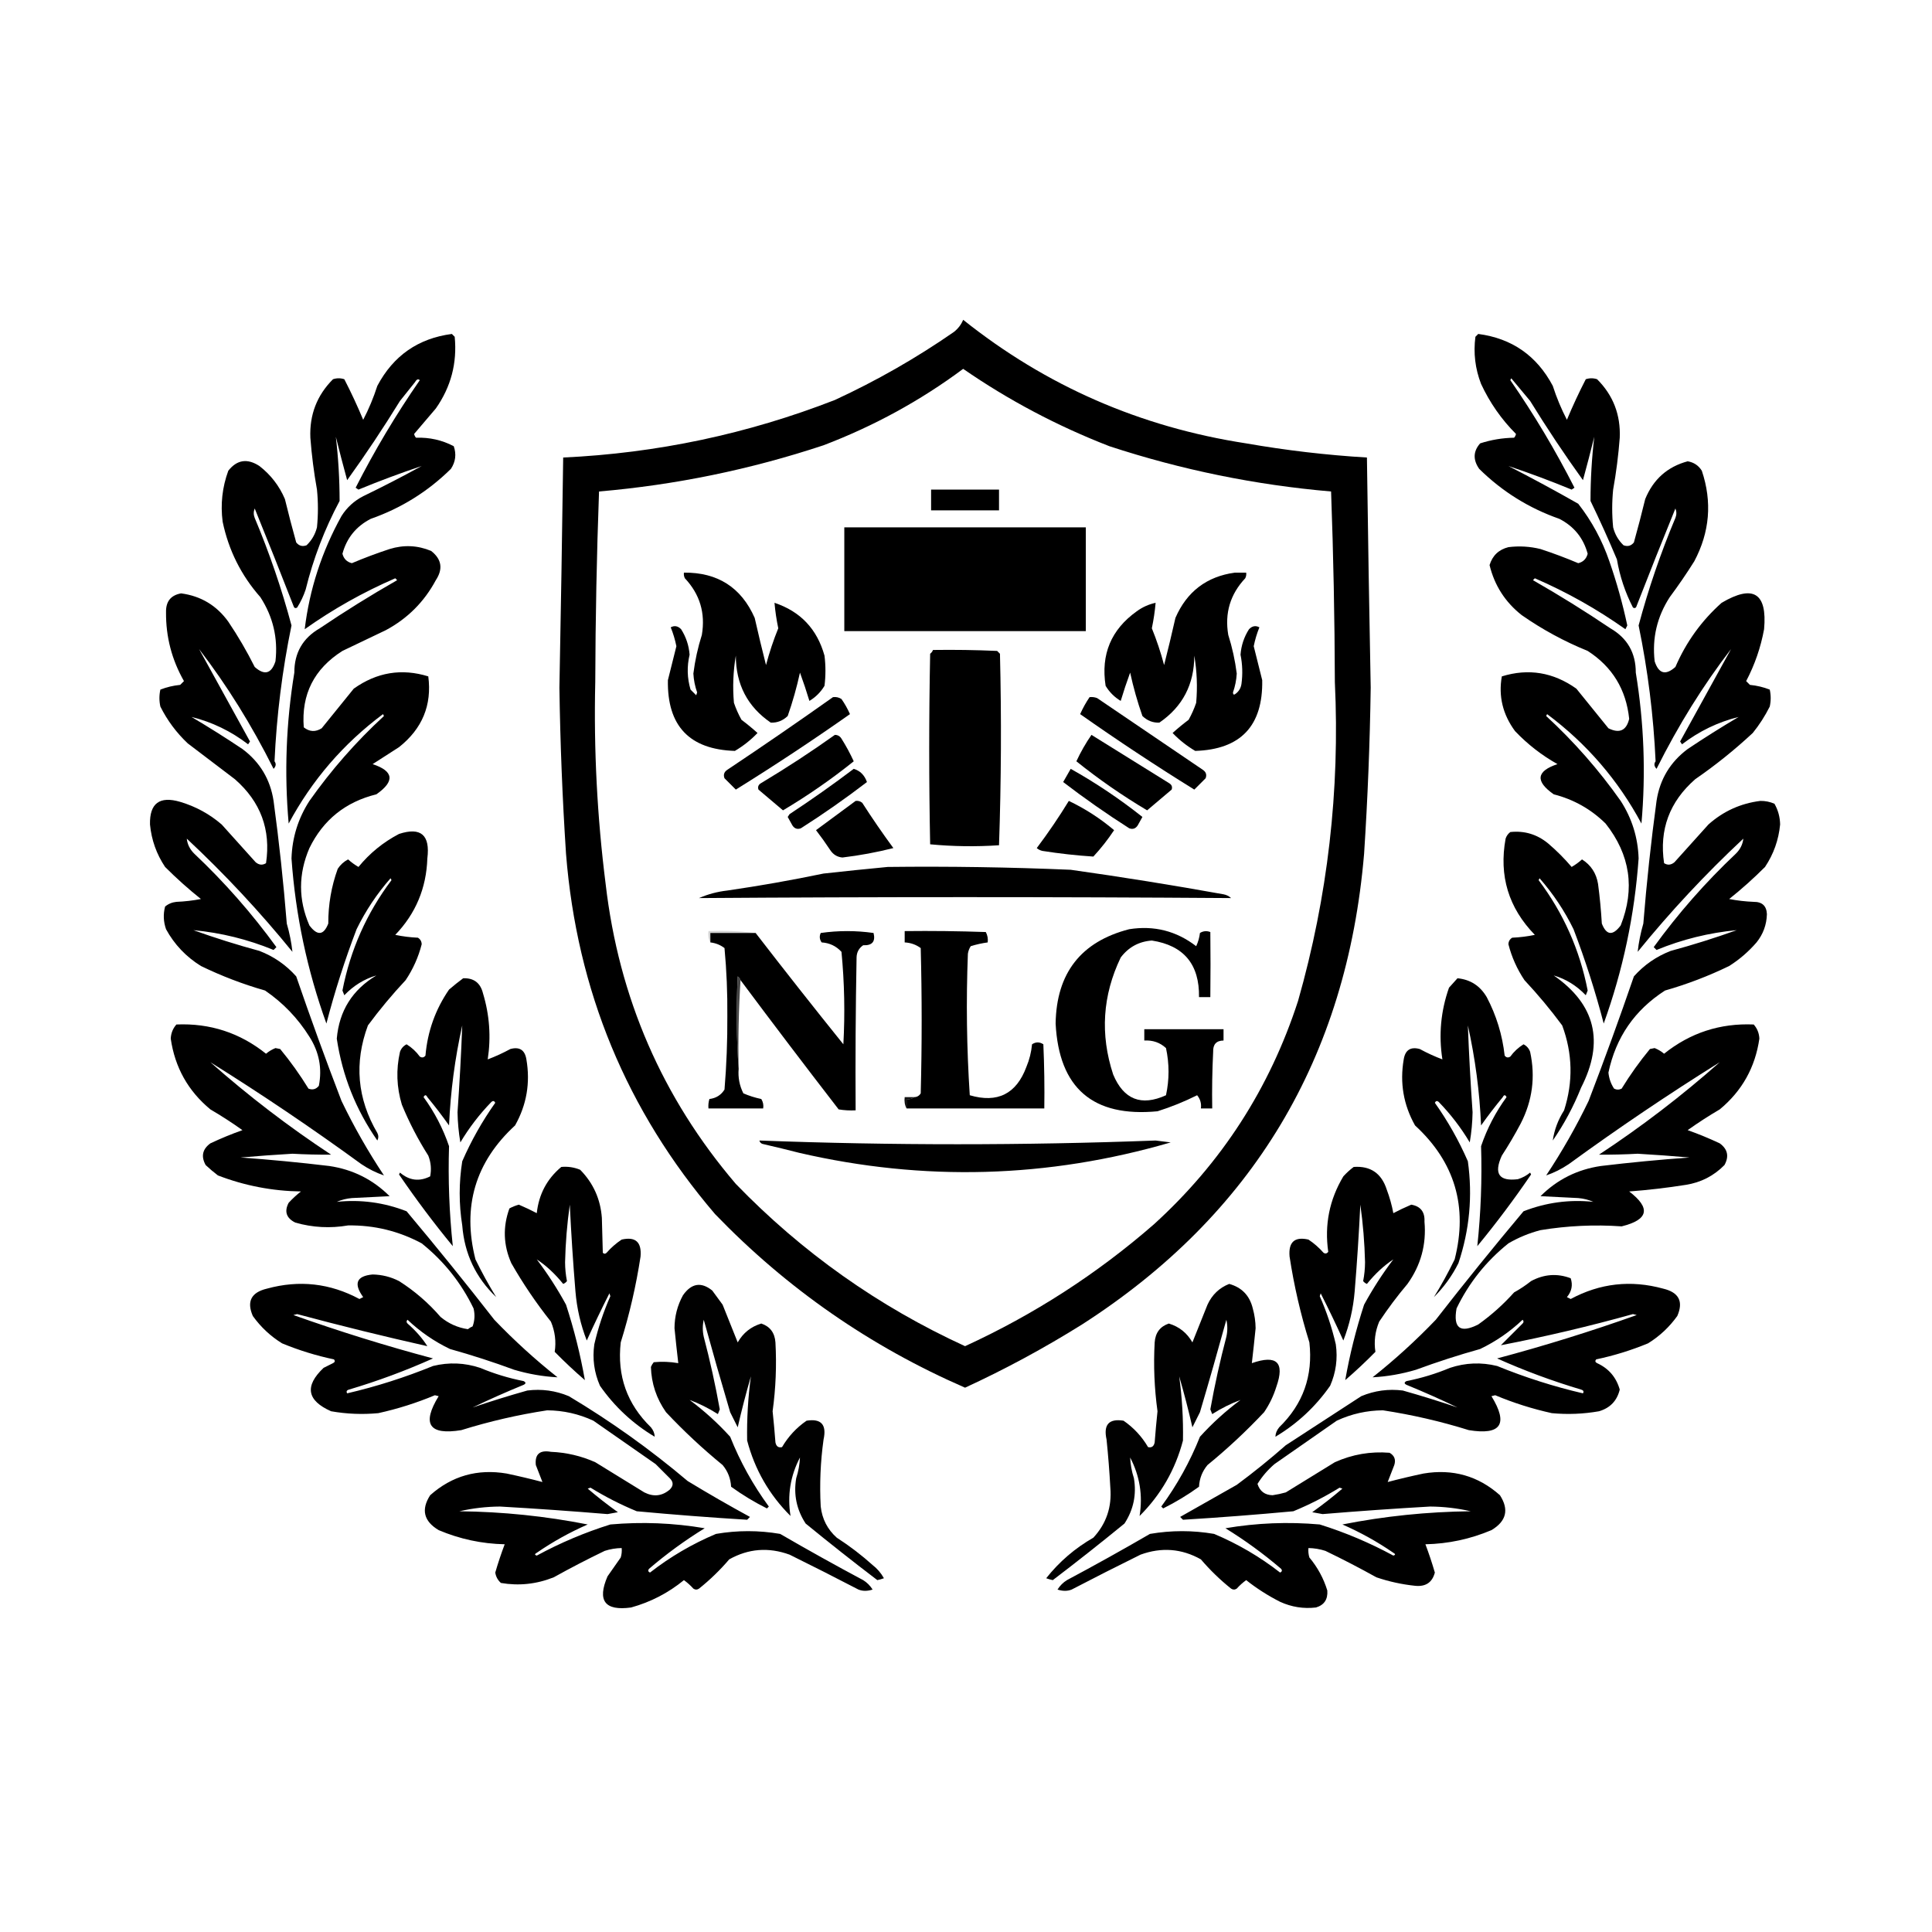<?xml version="1.0" encoding="UTF-8"?>
<!DOCTYPE svg PUBLIC "-//W3C//DTD SVG 1.1//EN" "http://www.w3.org/Graphics/SVG/1.1/DTD/svg11.dtd">
<svg xmlns="http://www.w3.org/2000/svg" version="1.1" width="1024px" height="1024px" style="shape-rendering:geometricPrecision; text-rendering:geometricPrecision; image-rendering:optimizeQuality; fill-rule:evenodd; clip-rule:evenodd" xmlns:xlink="http://www.w3.org/1999/xlink">
<g><path style="opacity:1" fill="currentColor" d="M 510.5,169.5 C 554.398,204.549 604.398,226.383 660.5,235C 681.698,238.707 703.031,241.207 724.5,242.5C 725.051,283.168 725.718,323.834 726.5,364.5C 726.076,393.865 724.909,423.198 723,452.5C 713.871,560.671 664.038,643.838 573.5,702C 553.562,714.47 532.896,725.636 511.5,735.5C 461.215,713.61 417.048,682.944 379,643.5C 332.103,588.662 305.77,524.995 300,452.5C 298.091,423.198 296.924,393.865 296.5,364.5C 297.282,323.834 297.949,283.168 298.5,242.5C 348.202,240.193 396.202,230.027 442.5,212C 464.64,201.77 485.64,189.77 505.5,176C 507.79,174.223 509.457,172.056 510.5,169.5 Z M 510.5,195.5 C 534.569,212.123 560.403,225.789 588,236.5C 626.235,249.047 665.402,257.047 705.5,260.5C 706.732,294.153 707.399,327.82 707.5,361.5C 710.224,418.935 703.724,475.269 688,530.5C 672.96,576.85 647.46,616.35 611.5,649C 581.332,675.26 547.998,696.76 511.5,713.5C 465.63,692.47 425.13,663.803 390,627.5C 350.977,581.756 327.977,528.756 321,468.5C 316.507,432.979 314.673,397.313 315.5,361.5C 315.601,327.82 316.268,294.153 317.5,260.5C 358.132,257.007 397.799,248.84 436.5,236C 463.218,225.816 487.884,212.316 510.5,195.5 Z"/></g>
<g><path style="opacity:0.998" fill="currentColor" d="M 457.5,837.5 C 459.509,838.741 461.175,840.408 462.5,842.5C 459.716,843.392 457.216,843.392 455,842.5C 442.849,836.175 430.682,830.008 418.5,824C 407.345,819.946 396.678,820.779 386.5,826.5C 381.676,832.157 376.343,837.323 370.5,842C 369.5,842.667 368.5,842.667 367.5,842C 365.983,840.315 364.316,838.815 362.5,837.5C 354.198,844.296 344.865,849.129 334.5,852C 320.582,853.925 316.416,848.425 322,835.5C 324.333,832.167 326.667,828.833 329,825.5C 329.494,823.866 329.66,822.199 329.5,820.5C 326.432,820.547 323.432,821.047 320.5,822C 311.343,826.412 302.343,831.078 293.5,836C 284.382,839.635 275.048,840.635 265.5,839C 263.848,837.53 262.848,835.697 262.5,833.5C 263.979,828.397 265.646,823.397 267.5,818.5C 255.341,818.235 243.674,815.735 232.5,811C 224.588,806.284 223.088,800.117 228,792.5C 239.526,782.251 253.026,778.417 268.5,781C 274.881,782.345 281.215,783.845 287.5,785.5C 286.372,782.562 285.205,779.562 284,776.5C 283.41,770.765 286.077,768.432 292,769.5C 300.19,769.839 308.024,771.673 315.5,775C 324.167,780.333 332.833,785.667 341.5,791C 346.418,793.482 350.918,792.982 355,789.5C 357,787.5 357,785.5 355,783.5C 352.5,781 350,778.5 347.5,776C 336.5,768.333 325.5,760.667 314.5,753C 306.747,749.394 298.58,747.56 290,747.5C 274.572,749.852 259.405,753.352 244.5,758C 227.426,760.794 223.426,754.794 232.5,740C 231.833,739.833 231.167,739.667 230.5,739.5C 220.786,743.571 210.786,746.738 200.5,749C 192.119,749.787 183.786,749.454 175.5,748C 162.662,742.318 161.329,734.652 171.5,725C 173.167,724.167 174.833,723.333 176.5,722.5C 177.521,721.998 177.688,721.332 177,720.5C 167.616,718.526 158.45,715.693 149.5,712C 143.377,708.211 138.21,703.378 134,697.5C 130.649,689.812 133.149,684.979 141.5,683C 158.62,678.303 174.954,680.136 190.5,688.5C 191.167,688.167 191.833,687.833 192.5,687.5C 187.282,680.287 188.949,676.287 197.5,675.5C 202.455,675.59 207.121,676.757 211.5,679C 219.718,684.212 227.052,690.545 233.5,698C 237.724,701.519 242.557,703.686 248,704.5C 248.75,703.874 249.584,703.374 250.5,703C 251.617,699.927 251.784,696.76 251,693.5C 244.462,679.956 235.295,668.456 223.5,659C 211.336,652.475 198.336,649.308 184.5,649.5C 175.057,651.128 165.723,650.628 156.5,648C 151.74,645.609 150.574,642.109 153,637.5C 155.043,635.288 157.209,633.288 159.5,631.5C 144.274,631.267 129.607,628.434 115.5,623C 113.241,621.285 111.074,619.452 109,617.5C 106.46,612.903 107.293,609.07 111.5,606C 117.093,603.367 122.759,601.033 128.5,599C 123.004,595.084 117.337,591.418 111.5,588C 99.699,578.235 92.699,565.735 90.5,550.5C 90.627,547.613 91.627,545.113 93.5,543C 111.315,542.242 127.148,547.409 141,558.5C 142.479,557.244 144.145,556.244 146,555.5C 146.833,555.667 147.667,555.833 148.5,556C 153.991,562.648 158.991,569.648 163.5,577C 165.701,577.825 167.534,577.325 169,575.5C 170.819,566.258 169.152,557.591 164,549.5C 157.878,539.711 150.045,531.544 140.5,525C 128.798,521.655 117.465,517.321 106.5,512C 98.589,507.091 92.423,500.591 88,492.5C 86.605,488.5 86.438,484.5 87.5,480.5C 89.22,479.066 91.22,478.233 93.5,478C 97.871,477.828 102.204,477.328 106.5,476.5C 99.894,471.233 93.561,465.566 87.5,459.5C 82.951,452.689 80.285,445.189 79.5,437C 79.234,425.784 84.568,421.784 95.5,425C 103.731,427.447 111.064,431.447 117.5,437C 123.5,443.667 129.5,450.333 135.5,457C 137.298,458.505 139.132,458.672 141,457.5C 143.64,439.762 138.14,424.929 124.5,413C 116.167,406.667 107.833,400.333 99.5,394C 93.511,388.346 88.677,381.846 85,374.5C 84.333,371.5 84.333,368.5 85,365.5C 88.354,364.189 91.854,363.356 95.5,363C 96.167,362.333 96.833,361.667 97.5,361C 91.05,349.658 87.884,337.491 88,324.5C 87.873,318.798 90.539,315.465 96,314.5C 106.483,315.909 114.817,320.909 121,329.5C 126.171,337.172 130.838,345.172 135,353.5C 140.186,358.12 143.853,357.12 146,350.5C 147.398,338.226 144.731,326.893 138,316.5C 127.834,304.977 121.167,291.644 118,276.5C 116.807,267.232 117.807,258.232 121,249.5C 125.592,243.653 131.092,242.82 137.5,247C 143.531,251.692 148.031,257.525 151,264.5C 152.875,272.214 154.875,279.881 157,287.5C 158.466,289.325 160.299,289.825 162.5,289C 165.231,286.374 167.064,283.207 168,279.5C 168.667,272.833 168.667,266.167 168,259.5C 166.365,250.39 165.199,241.223 164.5,232C 163.997,219.831 167.997,209.498 176.5,201C 178.5,200.333 180.5,200.333 182.5,201C 186.12,208.022 189.453,215.189 192.5,222.5C 195.458,216.82 197.958,210.82 200,204.5C 208.489,188.514 221.655,179.347 239.5,177C 240,177.5 240.5,178 241,178.5C 242.359,192.397 239.026,205.063 231,216.5C 227.153,221.011 223.32,225.511 219.5,230C 219.645,230.772 219.978,231.439 220.5,232C 227.626,231.746 234.292,233.246 240.5,236.5C 241.97,240.738 241.47,244.738 239,248.5C 226.835,260.501 212.669,269.335 196.5,275C 188.767,278.974 183.767,285.14 181.5,293.5C 182.198,296.198 183.864,297.864 186.5,298.5C 193.062,295.719 199.729,293.219 206.5,291C 213.994,288.681 221.328,289.015 228.5,292C 234.091,296.364 234.924,301.531 231,307.5C 224.833,319 216,327.833 204.5,334C 196.833,337.667 189.167,341.333 181.5,345C 166.499,354.502 159.666,368.002 161,385.5C 164.043,387.908 167.209,388.074 170.5,386C 176.167,379 181.833,372 187.5,365C 199.732,356.303 212.899,354.136 227,358.5C 228.988,373.722 223.821,386.222 211.5,396C 206.833,399 202.167,402 197.5,405C 208.722,408.724 209.389,414.058 199.5,421C 183.152,425.028 171.318,434.528 164,449.5C 158.08,463.239 158.08,476.906 164,490.5C 168.214,496.11 171.547,495.777 174,489.5C 173.957,479.499 175.623,469.833 179,460.5C 180.405,458.349 182.239,456.682 184.5,455.5C 186.204,457.041 188.037,458.375 190,459.5C 195.962,452.207 203.128,446.373 211.5,442C 223.076,438.226 228.076,442.559 226.5,455C 225.981,470.738 220.315,484.238 209.5,495.5C 213.459,496.327 217.459,496.827 221.5,497C 222.804,497.804 223.471,498.971 223.5,500.5C 221.756,507.321 218.923,513.655 215,519.5C 207.857,527.131 201.19,535.131 195,543.5C 187.656,563.304 189.323,582.304 200,600.5C 200.667,601.833 200.667,603.167 200,604.5C 188.62,588.196 181.453,570.196 178.5,550.5C 179.787,535.761 186.787,524.594 199.5,517C 193.045,518.901 187.378,522.401 182.5,527.5C 182.167,526.667 181.833,525.833 181.5,525C 185.697,503.445 194.364,483.945 207.5,466.5C 207.333,466.167 207.167,465.833 207,465.5C 199.793,473.705 193.793,482.705 189,492.5C 182.731,508.922 177.398,525.589 173,542.5C 162.8,514.199 156.634,485.033 154.5,455C 154.859,443.926 158.025,433.759 164,424.5C 175.578,408.09 188.745,393.09 203.5,379.5C 203.333,379.167 203.167,378.833 203,378.5C 181.995,394.166 165.328,413.5 153,436.5C 150.633,409.741 151.633,383.074 156,356.5C 155.981,346.034 160.481,338.2 169.5,333C 182.831,323.999 196.498,315.499 210.5,307.5C 210.167,307.167 209.833,306.833 209.5,306.5C 192.496,313.865 176.496,322.865 161.5,333.5C 164.035,312.39 170.535,292.39 181,273.5C 183.883,268.95 187.716,265.45 192.5,263C 202.959,257.937 213.292,252.604 223.5,247C 212.302,250.737 201.135,254.904 190,259.5C 189.5,259.167 189,258.833 188.5,258.5C 198.561,238.706 209.895,219.706 222.5,201.5C 221.645,200.707 220.811,201.04 220,202.5C 217.333,205.833 214.667,209.167 212,212.5C 203.163,226.844 193.83,240.844 184,254.5C 181.888,246.788 179.888,239.122 178,231.5C 179.324,242.773 179.991,254.107 180,265.5C 172.032,280.432 166.032,296.099 162,312.5C 160.882,315.855 159.382,319.022 157.5,322C 156.517,322.591 155.85,322.257 155.5,321C 148.799,303.767 141.966,286.6 135,269.5C 134.333,271.167 134.333,272.833 135,274.5C 142.804,293.08 149.304,312.08 154.5,331.5C 149.598,355.287 146.598,379.287 145.5,403.5C 146.46,404.812 146.294,406.146 145,407.5C 133.428,384.346 120.261,363.179 105.5,344C 114.5,360.333 123.5,376.667 132.5,393C 132.167,393.5 131.833,394 131.5,394.5C 122.411,387.527 112.411,382.694 101.5,380C 110.669,385.417 119.669,391.083 128.5,397C 137.76,403.923 143.26,413.09 145,424.5C 147.927,446.102 150.26,467.769 152,489.5C 153.447,494.481 154.447,499.481 155,504.5C 137.745,483.243 119.078,463.243 99,444.5C 99.327,447.542 100.66,450.209 103,452.5C 119.018,467.61 133.518,484.11 146.5,502C 146,502.5 145.5,503 145,503.5C 131.346,497.878 117.179,494.378 102.5,493C 114.003,497.127 125.67,500.794 137.5,504C 145.102,506.94 151.602,511.44 157,517.5C 164.589,539.598 172.589,561.598 181,583.5C 187.601,597.204 195.101,610.371 203.5,623C 199.367,621.6 195.367,619.6 191.5,617C 165.333,597.942 138.667,579.942 111.5,563C 131.694,580.866 153.028,597.2 175.5,612C 168.507,612.041 161.673,611.874 155,611.5C 145.826,612.037 136.659,612.703 127.5,613.5C 143.204,614.627 158.87,616.127 174.5,618C 186.977,619.834 197.644,625.167 206.5,634C 199.833,634.333 193.167,634.667 186.5,635C 183.711,635.241 181.044,635.908 178.5,637C 191.219,635.674 203.552,637.341 215.5,642C 231.36,660.892 246.86,680.059 262,699.5C 272.545,710.493 283.712,720.66 295.5,730C 287.729,729.58 280.062,728.247 272.5,726C 261.357,721.884 250.023,718.217 238.5,715C 230.175,711.004 222.675,705.838 216,699.5C 215.333,700.167 215.333,700.833 216,701.5C 220.39,705.344 223.89,709.344 226.5,713.5C 203.397,708.308 180.397,702.641 157.5,696.5C 156.833,696.667 156.167,696.833 155.5,697C 179.824,705.663 204.491,713.33 229.5,720C 215.034,726.482 200.201,731.982 185,736.5C 183.743,736.85 183.409,737.517 184,738.5C 199.503,734.889 214.669,730.055 229.5,724C 237.918,721.926 246.251,722.26 254.5,725C 261.918,728.105 269.585,730.439 277.5,732C 278.833,732.667 278.833,733.333 277.5,734C 268.352,737.742 259.352,741.742 250.5,746C 259.977,742.783 269.643,739.783 279.5,737C 287.09,736.051 294.423,737.051 301.5,740C 323.733,753.282 344.733,768.282 364.5,785C 375.369,791.6 386.369,797.933 397.5,804C 397,804.5 396.5,805 396,805.5C 376.727,804.327 357.227,802.827 337.5,801C 328.99,797.495 320.823,793.328 313,788.5C 312.5,788.667 312,788.833 311.5,789C 316.652,793.408 321.985,797.575 327.5,801.5C 325.667,801.833 323.833,802.167 322,802.5C 303.019,800.922 284.019,799.589 265,798.5C 257.737,798.554 250.571,799.387 243.5,801C 266.477,801.252 289.144,803.586 311.5,808C 302.03,812.132 293.03,817.132 284.5,823C 283.304,823.654 283.304,824.154 284.5,824.5C 296.981,817.73 309.981,812.23 323.5,808C 340.222,806.516 356.888,807.183 373.5,810C 363.106,816.393 353.273,823.56 344,831.5C 343.312,832.332 343.479,832.998 344.5,833.5C 355.245,825.126 366.912,818.293 379.5,813C 390.819,811.054 402.153,811.054 413.5,813C 427.992,821.414 442.658,829.581 457.5,837.5 Z"/></g>
<g><path style="opacity:0.998" fill="currentColor" d="M 565.5,837.5 C 580.342,829.581 595.008,821.414 609.5,813C 620.847,811.054 632.181,811.054 643.5,813C 656.088,818.293 667.755,825.126 678.5,833.5C 679.521,832.998 679.688,832.332 679,831.5C 669.727,823.56 659.894,816.393 649.5,810C 666.112,807.183 682.778,806.516 699.5,808C 713.019,812.23 726.019,817.73 738.5,824.5C 739.696,824.154 739.696,823.654 738.5,823C 729.97,817.132 720.97,812.132 711.5,808C 733.856,803.586 756.523,801.252 779.5,801C 772.429,799.387 765.263,798.554 758,798.5C 738.981,799.589 719.981,800.922 701,802.5C 699.167,802.167 697.333,801.833 695.5,801.5C 701.015,797.575 706.348,793.408 711.5,789C 711,788.833 710.5,788.667 710,788.5C 702.177,793.328 694.01,797.495 685.5,801C 665.773,802.827 646.273,804.327 627,805.5C 626.5,805 626,804.5 625.5,804C 635.468,798.347 645.468,792.681 655.5,787C 664.456,780.379 673.123,773.379 681.5,766C 694.833,757.333 708.167,748.667 721.5,740C 728.577,737.051 735.91,736.051 743.5,737C 753.357,739.783 763.023,742.783 772.5,746C 763.648,741.742 754.648,737.742 745.5,734C 744.167,733.333 744.167,732.667 745.5,732C 753.415,730.439 761.082,728.105 768.5,725C 776.749,722.26 785.082,721.926 793.5,724C 808.331,730.055 823.497,734.889 839,738.5C 839.591,737.517 839.257,736.85 838,736.5C 822.799,731.982 807.966,726.482 793.5,720C 818.509,713.33 843.176,705.663 867.5,697C 866.833,696.833 866.167,696.667 865.5,696.5C 842.295,702.969 818.962,708.469 795.5,713C 799.333,709.167 803.167,705.333 807,701.5C 807.667,700.833 807.667,700.167 807,699.5C 800.325,705.838 792.825,711.004 784.5,715C 772.977,718.217 761.643,721.884 750.5,726C 742.938,728.247 735.271,729.58 727.5,730C 739.288,720.66 750.455,710.493 761,699.5C 776.14,680.059 791.64,660.892 807.5,642C 819.448,637.341 831.781,635.674 844.5,637C 841.956,635.908 839.289,635.241 836.5,635C 829.833,634.667 823.167,634.333 816.5,634C 825.356,625.167 836.023,619.834 848.5,618C 864.13,616.127 879.796,614.627 895.5,613.5C 886.341,612.703 877.174,612.037 868,611.5C 861.327,611.874 854.493,612.041 847.5,612C 869.972,597.2 891.306,580.866 911.5,563C 884.333,579.942 857.667,597.942 831.5,617C 827.633,619.6 823.633,621.6 819.5,623C 827.899,610.371 835.399,597.204 842,583.5C 850.411,561.598 858.411,539.598 866,517.5C 871.398,511.44 877.898,506.94 885.5,504C 897.33,500.794 908.997,497.127 920.5,493C 905.821,494.378 891.654,497.878 878,503.5C 877.5,503 877,502.5 876.5,502C 889.482,484.11 903.982,467.61 920,452.5C 922.34,450.209 923.673,447.542 924,444.5C 903.922,463.243 885.255,483.243 868,504.5C 868.553,499.481 869.553,494.481 871,489.5C 872.74,467.769 875.073,446.102 878,424.5C 879.74,413.09 885.24,403.923 894.5,397C 903.331,391.083 912.331,385.417 921.5,380C 910.589,382.694 900.589,387.527 891.5,394.5C 891.167,394 890.833,393.5 890.5,393C 899.5,376.667 908.5,360.333 917.5,344C 902.739,363.179 889.572,384.346 878,407.5C 876.706,406.146 876.54,404.812 877.5,403.5C 876.402,379.287 873.402,355.287 868.5,331.5C 873.696,312.08 880.196,293.08 888,274.5C 888.667,272.833 888.667,271.167 888,269.5C 881.034,286.6 874.201,303.767 867.5,321C 867.15,322.257 866.483,322.591 865.5,322C 861.365,313.973 858.532,305.473 857,296.5C 852.608,286.048 847.941,275.715 843,265.5C 843.009,254.107 843.676,242.773 845,231.5C 843.112,239.122 841.112,246.788 839,254.5C 829.17,240.844 819.837,226.844 811,212.5C 807.667,208.5 804.333,204.5 801,200.5C 800.833,200.833 800.667,201.167 800.5,201.5C 813.105,219.706 824.439,238.706 834.5,258.5C 834,258.833 833.5,259.167 833,259.5C 821.865,254.904 810.698,250.737 799.5,247C 812.025,253.427 824.358,260.094 836.5,267C 843.682,276.192 849.182,286.359 853,297.5C 856.88,308.64 860.047,319.974 862.5,331.5C 862.167,332.167 861.833,332.833 861.5,333.5C 846.504,322.865 830.504,313.865 813.5,306.5C 813.167,306.833 812.833,307.167 812.5,307.5C 826.502,315.499 840.169,323.999 853.5,333C 862.519,338.2 867.019,346.034 867,356.5C 871.367,383.074 872.367,409.741 870,436.5C 857.672,413.5 841.005,394.166 820,378.5C 819.833,378.833 819.667,379.167 819.5,379.5C 834.255,393.09 847.422,408.09 859,424.5C 864.975,433.759 868.141,443.926 868.5,455C 866.366,485.033 860.2,514.199 850,542.5C 845.602,525.589 840.269,508.922 834,492.5C 829.207,482.705 823.207,473.705 816,465.5C 815.833,465.833 815.667,466.167 815.5,466.5C 828.636,483.945 837.303,503.445 841.5,525C 841.167,525.833 840.833,526.667 840.5,527.5C 835.622,522.401 829.955,518.901 823.5,517C 845.626,532.342 850.46,552.175 838,576.5C 834.032,586.438 829.032,595.771 823,604.5C 823.812,598.849 825.812,593.516 829,588.5C 833.854,573.384 833.52,558.384 828,543.5C 821.81,535.131 815.143,527.131 808,519.5C 804.077,513.655 801.244,507.321 799.5,500.5C 799.529,498.971 800.196,497.804 801.5,497C 805.541,496.827 809.541,496.327 813.5,495.5C 799.568,481.201 794.401,464.201 798,444.5C 798.465,443.069 799.299,441.903 800.5,441C 807.98,440.204 814.647,442.204 820.5,447C 825.022,450.855 829.188,455.022 833,459.5C 834.963,458.375 836.796,457.041 838.5,455.5C 843.24,458.499 846.073,462.832 847,468.5C 847.921,475.475 848.588,482.475 849,489.5C 851.453,495.777 854.786,496.11 859,490.5C 866.707,471.022 864.04,453.022 851,436.5C 843.277,428.886 834.111,423.719 823.5,421C 813.611,414.058 814.278,408.724 825.5,405C 817.142,400.313 809.642,394.48 803,387.5C 796.483,378.659 794.149,368.992 796,358.5C 810.101,354.136 823.268,356.303 835.5,365C 841.167,372 846.833,379 852.5,386C 858.352,388.905 862.019,387.239 863.5,381C 861.874,365.402 854.541,353.402 841.5,345C 829.098,339.967 817.431,333.633 806.5,326C 797.772,319.11 792.106,310.277 789.5,299.5C 791.037,294.464 794.37,291.297 799.5,290C 805.225,289.283 810.891,289.616 816.5,291C 823.271,293.219 829.938,295.719 836.5,298.5C 839.136,297.864 840.802,296.198 841.5,293.5C 839.233,285.14 834.233,278.974 826.5,275C 810.331,269.335 796.165,260.501 784,248.5C 780.647,243.692 780.814,239.192 784.5,235C 790.34,233.105 796.34,232.105 802.5,232C 803.022,231.439 803.355,230.772 803.5,230C 795.79,222.283 789.624,213.449 785,203.5C 781.875,195.421 780.875,187.087 782,178.5C 782.5,178 783,177.5 783.5,177C 801.345,179.347 814.511,188.514 823,204.5C 825.042,210.82 827.542,216.82 830.5,222.5C 833.547,215.189 836.88,208.022 840.5,201C 842.5,200.333 844.5,200.333 846.5,201C 855.003,209.498 859.003,219.831 858.5,232C 857.801,241.223 856.635,250.39 855,259.5C 854.333,266.167 854.333,272.833 855,279.5C 855.936,283.207 857.769,286.374 860.5,289C 862.701,289.825 864.534,289.325 866,287.5C 868.125,279.881 870.125,272.214 872,264.5C 876.282,254.043 883.782,247.377 894.5,244.5C 897.773,245.05 900.273,246.717 902,249.5C 907.55,266.027 906.216,282.027 898,297.5C 893.914,304.007 889.58,310.34 885,316.5C 878.269,326.893 875.602,338.226 877,350.5C 879.147,357.12 882.814,358.12 888,353.5C 893.681,340.328 901.847,328.995 912.5,319.5C 929.244,309.616 936.744,314.283 935,333.5C 933.221,343.17 930.055,352.336 925.5,361C 926.167,361.667 926.833,362.333 927.5,363C 931.146,363.356 934.646,364.189 938,365.5C 938.667,368.5 938.667,371.5 938,374.5C 935.499,379.506 932.499,384.173 929,388.5C 919.411,397.426 909.245,405.593 898.5,413C 884.86,424.929 879.36,439.762 882,457.5C 883.868,458.672 885.702,458.505 887.5,457C 893.5,450.333 899.5,443.667 905.5,437C 913.364,429.985 922.531,425.818 933,424.5C 935.63,424.464 938.13,424.964 940.5,426C 942.43,429.384 943.43,433.051 943.5,437C 942.715,445.189 940.048,452.689 935.5,459.5C 929.439,465.566 923.106,471.233 916.5,476.5C 920.796,477.328 925.129,477.828 929.5,478C 933.961,477.963 936.294,480.129 936.5,484.5C 936.342,490.137 934.509,495.137 931,499.5C 926.782,504.385 921.948,508.552 916.5,512C 905.535,517.321 894.202,521.655 882.5,525C 866.423,535.324 856.423,549.824 852.5,568.5C 852.819,571.645 853.819,574.478 855.5,577C 856.833,577.667 858.167,577.667 859.5,577C 864.009,569.648 869.009,562.648 874.5,556C 875.333,555.833 876.167,555.667 877,555.5C 878.855,556.244 880.521,557.244 882,558.5C 895.852,547.409 911.685,542.242 929.5,543C 931.373,545.113 932.373,547.613 932.5,550.5C 930.301,565.735 923.301,578.235 911.5,588C 905.663,591.418 899.996,595.084 894.5,599C 900.241,601.033 905.907,603.367 911.5,606C 915.707,609.07 916.54,612.903 914,617.5C 908.351,623.242 901.517,626.742 893.5,628C 883.548,629.58 873.548,630.747 863.5,631.5C 875.085,640.333 873.752,646.499 859.5,650C 845.139,648.991 830.805,649.658 816.5,652C 810.522,653.549 804.855,655.882 799.5,659C 787.705,668.456 778.538,679.956 772,693.5C 770.126,703.983 773.96,706.816 783.5,702C 790.429,697.075 796.762,691.408 802.5,685C 805.672,683.248 808.672,681.248 811.5,679C 818.39,675.308 825.39,674.808 832.5,677.5C 833.714,681.118 833.048,684.451 830.5,687.5C 831.167,687.833 831.833,688.167 832.5,688.5C 848.046,680.136 864.38,678.303 881.5,683C 889.851,684.979 892.351,689.812 889,697.5C 884.79,703.378 879.623,708.211 873.5,712C 864.55,715.693 855.384,718.526 846,720.5C 845.312,721.332 845.479,721.998 846.5,722.5C 852.63,725.3 856.63,729.966 858.5,736.5C 857.068,742.433 853.401,746.266 847.5,748C 839.214,749.454 830.881,749.787 822.5,749C 812.214,746.738 802.214,743.571 792.5,739.5C 791.833,739.667 791.167,739.833 790.5,740C 799.574,754.794 795.574,760.794 778.5,758C 763.595,753.352 748.428,749.852 733,747.5C 724.42,747.56 716.253,749.394 708.5,753C 697.5,760.667 686.5,768.333 675.5,776C 671.938,779.058 668.938,782.558 666.5,786.5C 667.739,790.406 670.406,792.406 674.5,792.5C 676.867,792.158 679.2,791.658 681.5,791C 690.167,785.667 698.833,780.333 707.5,775C 716.747,770.848 726.414,769.181 736.5,770C 739.08,771.481 739.913,773.648 739,776.5C 737.795,779.562 736.628,782.562 735.5,785.5C 741.785,783.845 748.119,782.345 754.5,781C 769.974,778.417 783.474,782.251 795,792.5C 799.912,800.117 798.412,806.284 790.5,811C 779.326,815.735 767.659,818.235 755.5,818.5C 757.354,823.397 759.021,828.397 760.5,833.5C 759.115,838.757 755.615,841.09 750,840.5C 742.992,839.765 736.159,838.265 729.5,836C 720.657,831.078 711.657,826.412 702.5,822C 699.568,821.047 696.568,820.547 693.5,820.5C 693.34,822.199 693.506,823.866 694,825.5C 698.361,830.725 701.528,836.558 703.5,843C 703.846,847.701 701.846,850.701 697.5,852C 690.911,852.771 684.577,851.771 678.5,849C 672.098,845.759 666.098,841.925 660.5,837.5C 658.684,838.815 657.017,840.315 655.5,842C 654.5,842.667 653.5,842.667 652.5,842C 646.657,837.323 641.324,832.157 636.5,826.5C 626.322,820.779 615.655,819.946 604.5,824C 592.318,830.008 580.151,836.175 568,842.5C 565.784,843.392 563.284,843.392 560.5,842.5C 561.825,840.408 563.491,838.741 565.5,837.5 Z"/></g>
<g><path style="opacity:1" fill="currentColor" d="M 493.5,259.5 C 505.5,259.5 517.5,259.5 529.5,259.5C 529.5,263.167 529.5,266.833 529.5,270.5C 517.5,270.5 505.5,270.5 493.5,270.5C 493.5,266.833 493.5,263.167 493.5,259.5 Z"/></g>
<g><path style="opacity:1" fill="currentColor" d="M 447.5,279.5 C 490.167,279.5 532.833,279.5 575.5,279.5C 575.5,297.833 575.5,316.167 575.5,334.5C 532.833,334.5 490.167,334.5 447.5,334.5C 447.5,316.167 447.5,297.833 447.5,279.5 Z"/></g>
<g><path style="opacity:1" fill="currentColor" d="M 362.5,303.5 C 380.372,303.34 392.872,311.34 400,327.5C 401.893,335.856 403.893,344.189 406,352.5C 407.769,345.812 409.936,339.312 412.5,333C 411.561,328.531 410.894,324.031 410.5,319.5C 424.243,324.079 433.076,333.412 437,347.5C 437.667,352.833 437.667,358.167 437,363.5C 435,366.833 432.333,369.5 429,371.5C 427.496,366.503 425.83,361.503 424,356.5C 422.299,364.306 420.132,371.973 417.5,379.5C 414.898,381.993 411.898,383.16 408.5,383C 396.195,374.563 390.029,362.73 390,347.5C 388.595,355.792 388.262,364.125 389,372.5C 390.059,375.618 391.392,378.618 393,381.5C 395.965,383.724 398.798,386.058 401.5,388.5C 397.956,392.207 393.956,395.374 389.5,398C 365.398,397.229 353.565,384.729 354,360.5C 355.499,354.505 356.999,348.505 358.5,342.5C 357.809,339.069 356.809,335.736 355.5,332.5C 357.475,331.422 359.308,331.755 361,333.5C 363.625,337.62 365.125,342.12 365.5,347C 364.031,353.226 364.198,359.393 366,365.5C 367,366.5 368,367.5 369,368.5C 369.167,368 369.333,367.5 369.5,367C 368.357,363.761 367.69,360.428 367.5,357C 368.377,350.035 369.877,343.202 372,336.5C 373.948,324.947 370.948,314.947 363,306.5C 362.517,305.552 362.351,304.552 362.5,303.5 Z"/></g>
<g><path style="opacity:1" fill="currentColor" d="M 654.5,303.5 C 656.5,303.5 658.5,303.5 660.5,303.5C 660.649,304.552 660.483,305.552 660,306.5C 652.052,314.947 649.052,324.947 651,336.5C 653.123,343.202 654.623,350.035 655.5,357C 655.31,360.428 654.643,363.761 653.5,367C 653.548,368.033 653.881,368.366 654.5,368C 656.487,366.681 657.654,364.848 658,362.5C 658.703,357.305 658.536,352.139 657.5,347C 657.875,342.12 659.375,337.62 662,333.5C 663.692,331.755 665.525,331.422 667.5,332.5C 666.191,335.736 665.191,339.069 664.5,342.5C 666.001,348.505 667.501,354.505 669,360.5C 669.435,384.729 657.602,397.229 633.5,398C 629.044,395.374 625.044,392.207 621.5,388.5C 624.202,386.058 627.035,383.724 630,381.5C 631.608,378.618 632.941,375.618 634,372.5C 634.738,364.125 634.405,355.792 633,347.5C 632.971,362.73 626.805,374.563 614.5,383C 611.102,383.16 608.102,381.993 605.5,379.5C 602.868,371.973 600.701,364.306 599,356.5C 597.17,361.503 595.504,366.503 594,371.5C 590.667,369.5 588,366.833 586,363.5C 583.398,346.879 588.898,333.712 602.5,324C 605.54,321.78 608.873,320.28 612.5,319.5C 612.106,324.031 611.439,328.531 610.5,333C 613.064,339.312 615.231,345.812 617,352.5C 619.107,344.189 621.107,335.856 623,327.5C 629.051,313.568 639.551,305.568 654.5,303.5 Z"/></g>
<g><path style="opacity:1" fill="currentColor" d="M 494.5,344.5 C 505.838,344.333 517.172,344.5 528.5,345C 529,345.5 529.5,346 530,346.5C 530.829,380.405 530.662,414.238 529.5,448C 517.258,448.821 505.091,448.654 493,447.5C 492.333,413.833 492.333,380.167 493,346.5C 493.717,345.956 494.217,345.289 494.5,344.5 Z"/></g>
<g><path style="opacity:1" fill="currentColor" d="M 441.5,369.5 C 443.144,369.286 444.644,369.62 446,370.5C 447.753,373.005 449.253,375.671 450.5,378.5C 430.763,392.389 410.596,405.722 390,418.5C 388,416.5 386,414.5 384,412.5C 383.289,410.633 383.789,409.133 385.5,408C 404.407,395.391 423.073,382.558 441.5,369.5 Z"/></g>
<g><path style="opacity:1" fill="currentColor" d="M 577.5,369.5 C 578.873,369.343 580.207,369.51 581.5,370C 600.167,382.667 618.833,395.333 637.5,408C 639.211,409.133 639.711,410.633 639,412.5C 637,414.5 635,416.5 633,418.5C 612.404,405.722 592.237,392.389 572.5,378.5C 573.925,375.312 575.592,372.312 577.5,369.5 Z"/></g>
<g><path style="opacity:1" fill="currentColor" d="M 442.5,389.5 C 444.017,389.511 445.184,390.177 446,391.5C 448.421,395.34 450.588,399.34 452.5,403.5C 440.648,413.017 428.148,421.684 415,429.5C 410.667,425.833 406.333,422.167 402,418.5C 401.493,417.004 401.993,415.837 403.5,415C 416.907,406.974 429.907,398.474 442.5,389.5 Z"/></g>
<g><path style="opacity:1" fill="currentColor" d="M 578.5,389.5 C 592.111,397.978 605.777,406.478 619.5,415C 621.007,415.837 621.507,417.004 621,418.5C 616.667,422.167 612.333,425.833 608,429.5C 594.852,421.684 582.352,413.017 570.5,403.5C 572.795,398.559 575.461,393.892 578.5,389.5 Z"/></g>
<g><path style="opacity:1" fill="currentColor" d="M 452.5,407.5 C 455.9,408.524 458.233,410.858 459.5,414.5C 448.221,423.147 436.554,431.313 424.5,439C 422.633,439.711 421.133,439.211 420,437.5C 419.15,435.99 418.317,434.49 417.5,433C 417.833,432.5 418.167,432 418.5,431.5C 430.152,423.831 441.485,415.831 452.5,407.5 Z"/></g>
<g><path style="opacity:1" fill="currentColor" d="M 567.5,407.5 C 580.803,414.955 593.469,423.455 605.5,433C 604.683,434.49 603.85,435.99 603,437.5C 601.867,439.211 600.367,439.711 598.5,439C 586.446,431.313 574.779,423.147 563.5,414.5C 564.861,412.15 566.194,409.816 567.5,407.5 Z"/></g>
<g><path style="opacity:1" fill="currentColor" d="M 453.5,424.5 C 454.822,424.33 455.989,424.663 457,425.5C 462.253,433.674 467.753,441.674 473.5,449.5C 464.66,451.733 455.66,453.4 446.5,454.5C 443.729,454.244 441.562,452.91 440,450.5C 437.617,446.895 435.117,443.395 432.5,440C 439.537,434.822 446.537,429.655 453.5,424.5 Z"/></g>
<g><path style="opacity:1" fill="currentColor" d="M 566.5,424.5 C 575.127,428.615 583.127,433.781 590.5,440C 587.229,444.943 583.562,449.609 579.5,454C 570.495,453.417 561.495,452.417 552.5,451C 551.376,450.751 550.376,450.251 549.5,449.5C 555.583,441.423 561.25,433.089 566.5,424.5 Z"/></g>
<g><path style="opacity:1" fill="currentColor" d="M 470.5,459.5 C 502.852,459.122 535.185,459.622 567.5,461C 594.569,464.813 621.569,469.147 648.5,474C 650.044,474.29 651.377,474.956 652.5,476C 558.5,475.333 464.5,475.333 370.5,476C 375.237,473.927 380.237,472.593 385.5,472C 402.594,469.515 419.594,466.515 436.5,463C 447.976,461.731 459.309,460.565 470.5,459.5 Z"/></g>
<g><path style="opacity:0.17" fill="currentColor" d="M 400.5,494.5 C 392.5,494.5 384.5,494.5 376.5,494.5C 376.5,496.167 376.5,497.833 376.5,499.5C 375.539,497.735 375.205,495.735 375.5,493.5C 384.017,493.174 392.35,493.507 400.5,494.5 Z"/></g>
<g><path style="opacity:1" fill="currentColor" d="M 598.5,492.5 C 611.681,490.42 623.514,493.42 634,501.5C 635.044,499.285 635.71,496.952 636,494.5C 637.726,493.424 639.559,493.257 641.5,494C 641.634,505.396 641.634,516.896 641.5,528.5C 639.5,528.5 637.5,528.5 635.5,528.5C 635.775,511.123 627.442,501.123 610.5,498.5C 603.631,499.017 598.131,502.017 594,507.5C 584.357,527.587 583.023,548.253 590,569.5C 595.567,582.799 604.9,586.466 618,580.5C 619.799,572.191 619.799,563.858 618,555.5C 614.835,552.574 611.002,551.241 606.5,551.5C 606.5,549.5 606.5,547.5 606.5,545.5C 620.5,545.5 634.5,545.5 648.5,545.5C 648.5,547.5 648.5,549.5 648.5,551.5C 644.691,551.534 642.857,553.534 643,557.5C 642.5,567.494 642.334,577.494 642.5,587.5C 640.5,587.5 638.5,587.5 636.5,587.5C 636.838,584.843 636.171,582.51 634.5,580.5C 627.717,583.893 620.717,586.726 613.5,589C 579.269,592.265 561.269,576.765 559.5,542.5C 559.937,515.759 572.937,499.092 598.5,492.5 Z"/></g>
<g><path style="opacity:1" fill="currentColor" d="M 392.5,519.5 C 392.217,518.711 391.717,518.044 391,517.5C 390.172,534.005 390.338,550.339 391.5,566.5C 391.113,571.08 391.947,575.414 394,579.5C 397.051,580.812 400.217,581.812 403.5,582.5C 404.452,584.045 404.785,585.712 404.5,587.5C 394.833,587.5 385.167,587.5 375.5,587.5C 375.34,585.801 375.506,584.134 376,582.5C 379.505,582.085 382.172,580.419 384,577.5C 385.08,564.532 385.58,551.532 385.5,538.5C 385.613,526.454 385.113,514.454 384,502.5C 381.806,500.822 379.306,499.822 376.5,499.5C 376.5,497.833 376.5,496.167 376.5,494.5C 384.5,494.5 392.5,494.5 400.5,494.5C 415.755,514.267 431.255,533.934 447,553.5C 447.906,537.127 447.573,520.794 446,504.5C 443.191,501.433 439.691,499.766 435.5,499.5C 434.369,497.926 434.202,496.259 435,494.5C 444.333,493.167 453.667,493.167 463,494.5C 464.132,499.041 462.299,501.208 457.5,501C 455.232,502.558 454.066,504.724 454,507.5C 453.5,534.498 453.333,561.498 453.5,588.5C 450.482,588.665 447.482,588.498 444.5,588C 426.951,565.29 409.617,542.457 392.5,519.5 Z"/></g>
<g><path style="opacity:1" fill="currentColor" d="M 480.5,587.5 C 480.5,585.833 480.5,584.167 480.5,582.5C 482.099,582.768 483.432,582.434 484.5,581.5C 486.017,581.489 487.184,580.823 488,579.5C 488.667,553.833 488.667,528.167 488,502.5C 485.507,500.664 482.674,499.664 479.5,499.5C 479.5,497.5 479.5,495.5 479.5,493.5C 493.837,493.333 508.171,493.5 522.5,494C 523.406,495.699 523.739,497.533 523.5,499.5C 520.447,499.911 517.447,500.577 514.5,501.5C 513.719,502.729 513.219,504.062 513,505.5C 512.029,530.563 512.362,555.563 514,580.5C 528.68,584.814 538.68,579.814 544,565.5C 545.616,561.653 546.616,557.653 547,553.5C 549,552.167 551,552.167 553,553.5C 553.5,564.828 553.667,576.162 553.5,587.5C 529.167,587.5 504.833,587.5 480.5,587.5 Z"/></g>
<g><path style="opacity:1" fill="currentColor" d="M 245.5,518.5 C 251.135,518.296 254.635,520.963 256,526.5C 259.473,537.989 260.306,549.656 258.5,561.5C 262.587,559.958 266.587,558.125 270.5,556C 275.361,554.681 278.194,556.514 279,561.5C 281.134,573.926 279.134,585.593 273,596.5C 251.895,615.909 244.895,639.575 252,667.5C 255.42,674.514 259.087,681.18 263,687.5C 252.18,677.191 246.18,664.524 245,649.5C 243.197,638.14 243.197,626.806 245,615.5C 249.767,604.566 255.6,594.233 262.5,584.5C 261.998,583.479 261.332,583.312 260.5,584C 254.152,590.536 248.652,597.703 244,605.5C 243.095,600.206 242.595,594.872 242.5,589.5C 243.594,573.959 244.428,558.625 245,543.5C 241.111,560.944 238.778,578.611 238,596.5C 234.358,591.358 230.525,586.358 226.5,581.5C 225.833,580.167 225.167,580.167 224.5,581.5C 230.321,589.475 234.821,598.142 238,607.5C 237.455,625.231 238.122,642.898 240,660.5C 229.923,648.258 220.423,635.591 211.5,622.5C 211.667,622.167 211.833,621.833 212,621.5C 216.939,625.73 222.272,626.397 228,623.5C 228.738,619.739 228.405,616.072 227,612.5C 221.538,603.909 216.871,594.909 213,585.5C 210.196,576.248 209.863,566.915 212,557.5C 212.637,555.697 213.803,554.364 215.5,553.5C 218.255,555.211 220.589,557.378 222.5,560C 223.635,560.749 224.635,560.583 225.5,559.5C 226.613,546.654 230.78,534.987 238,524.5C 240.478,522.361 242.978,520.361 245.5,518.5 Z"/></g>
<g><path style="opacity:1" fill="currentColor" d="M 772.5,518.5 C 779.318,519.165 784.484,522.499 788,528.5C 793.11,538.196 796.276,548.529 797.5,559.5C 798.365,560.583 799.365,560.749 800.5,560C 802.411,557.378 804.745,555.211 807.5,553.5C 809.197,554.364 810.363,555.697 811,557.5C 813.883,570.755 812.216,583.421 806,595.5C 802.919,601.331 799.585,606.998 796,612.5C 791.64,622.067 794.473,626.233 804.5,625C 806.899,624.269 809.065,623.102 811,621.5C 811.167,621.833 811.333,622.167 811.5,622.5C 802.577,635.591 793.077,648.258 783,660.5C 784.878,642.898 785.545,625.231 785,607.5C 788.179,598.142 792.679,589.475 798.5,581.5C 797.833,580.167 797.167,580.167 796.5,581.5C 792.475,586.358 788.642,591.358 785,596.5C 784.222,578.611 781.889,560.944 778,543.5C 778.572,558.625 779.406,573.959 780.5,589.5C 780.405,594.872 779.905,600.206 779,605.5C 774.348,597.703 768.848,590.536 762.5,584C 761.668,583.312 761.002,583.479 760.5,584.5C 767.4,594.233 773.233,604.566 778,615.5C 780.562,633.879 778.896,651.879 773,669.5C 769.646,676.207 765.313,682.207 760,687.5C 763.913,681.18 767.58,674.514 771,667.5C 778.105,639.575 771.105,615.909 750,596.5C 743.866,585.593 741.866,573.926 744,561.5C 744.806,556.514 747.639,554.681 752.5,556C 756.413,558.125 760.413,559.958 764.5,561.5C 762.471,548.55 763.638,535.884 768,523.5C 769.517,521.76 771.017,520.094 772.5,518.5 Z"/></g>
<g><path style="opacity:0.727" fill="currentColor" d="M 392.5,519.5 C 391.504,534.991 391.17,550.658 391.5,566.5C 390.338,550.339 390.172,534.005 391,517.5C 391.717,518.044 392.217,518.711 392.5,519.5 Z"/></g>
<g><path style="opacity:0.927" fill="currentColor" d="M 484.5,581.5 C 483.432,582.434 482.099,582.768 480.5,582.5C 480.5,584.167 480.5,585.833 480.5,587.5C 479.539,585.735 479.205,583.735 479.5,581.5C 481.167,581.5 482.833,581.5 484.5,581.5 Z"/></g>
<g><path style="opacity:1" fill="currentColor" d="M 402.5,604.5 C 472.5,607.129 542.5,607.129 612.5,604.5C 615.167,604.833 617.833,605.167 620.5,605.5C 555.313,624.483 489.646,626.316 423.5,611C 417.352,609.421 411.185,607.921 405,606.5C 403.624,606.316 402.791,605.649 402.5,604.5 Z"/></g>
<g><path style="opacity:1" fill="currentColor" d="M 297.5,618.5 C 300.978,618.184 304.312,618.684 307.5,620C 314.439,627.049 318.273,635.549 319,645.5C 319.201,651.763 319.367,657.929 319.5,664C 320.167,664.667 320.833,664.667 321.5,664C 323.871,661.294 326.537,658.961 329.5,657C 336.832,655.325 340.165,658.325 339.5,666C 337.146,681.438 333.646,696.604 329,711.5C 327.004,729.184 332.338,744.184 345,756.5C 346.289,758.055 346.956,759.721 347,761.5C 335.423,754.591 325.756,745.591 318,734.5C 314.912,727.446 313.912,720.113 315,712.5C 317.045,703.698 319.878,695.198 323.5,687C 323.333,686.5 323.167,686 323,685.5C 318.8,693.782 314.8,702.115 311,710.5C 307.754,702.18 305.754,693.513 305,684.5C 303.734,669.187 302.734,653.854 302,638.5C 300.574,648.564 299.741,658.731 299.5,669C 299.519,672.418 299.853,675.751 300.5,679C 299.975,679.692 299.308,680.192 298.5,680.5C 294.165,675.139 289.498,670.806 284.5,667.5C 290.258,675.096 295.424,683.096 300,691.5C 304.293,704.671 307.626,718.004 310,731.5C 304.476,726.732 299.143,721.732 294,716.5C 294.846,711.075 294.179,705.742 292,700.5C 284.217,690.714 277.217,680.38 271,669.5C 266.777,659.948 266.444,650.281 270,640.5C 271.57,639.642 273.237,638.975 275,638.5C 278.402,639.956 281.569,641.456 284.5,643C 285.588,632.985 289.921,624.818 297.5,618.5 Z"/></g>
<g><path style="opacity:1" fill="currentColor" d="M 717.5,618.5 C 726.387,617.866 732.22,621.866 735,630.5C 736.541,634.602 737.707,638.769 738.5,643C 741.431,641.456 744.598,639.956 748,638.5C 752.939,639.347 755.273,642.347 755,647.5C 756.086,659.581 753.086,670.581 746,680.5C 740.615,686.884 735.615,693.55 731,700.5C 728.821,705.742 728.154,711.075 729,716.5C 723.857,721.732 718.524,726.732 713,731.5C 715.374,718.004 718.707,704.671 723,691.5C 727.576,683.096 732.742,675.096 738.5,667.5C 733.502,670.806 728.835,675.139 724.5,680.5C 723.692,680.192 723.025,679.692 722.5,679C 723.147,675.751 723.481,672.418 723.5,669C 723.259,658.731 722.426,648.564 721,638.5C 720.266,653.854 719.266,669.187 718,684.5C 717.246,693.513 715.246,702.18 712,710.5C 708.2,702.115 704.2,693.782 700,685.5C 699.833,686 699.667,686.5 699.5,687C 703.122,695.198 705.955,703.698 708,712.5C 709.088,720.113 708.088,727.446 705,734.5C 697.244,745.591 687.577,754.591 676,761.5C 676.044,759.721 676.711,758.055 678,756.5C 690.662,744.184 695.996,729.184 694,711.5C 689.354,696.604 685.854,681.438 683.5,666C 682.835,658.325 686.168,655.325 693.5,657C 696.463,658.961 699.129,661.294 701.5,664C 702.449,664.617 703.282,664.451 704,663.5C 701.94,649.188 704.607,635.855 712,623.5C 713.73,621.598 715.563,619.931 717.5,618.5 Z"/></g>
<g><path style="opacity:0.994" fill="currentColor" d="M 462.5,829.5 C 464.955,831.406 466.955,833.739 468.5,836.5C 467.302,836.94 466.135,837.273 465,837.5C 452.191,827.752 439.524,817.752 427,807.5C 422.211,800.138 420.545,792.138 422,783.5C 423.166,779.855 423.833,776.188 424,772.5C 418.897,782.262 417.23,792.595 419,803.5C 407.715,792.265 400.048,778.932 396,763.5C 395.798,752.073 396.465,740.74 398,729.5C 395.419,738.39 393.086,747.39 391,756.5C 389.667,753.833 388.333,751.167 387,748.5C 382.181,732.228 377.515,715.894 373,699.5C 372.333,702.5 372.333,705.5 373,708.5C 376.344,721.217 379.177,734.051 381.5,747C 381.167,747.833 380.833,748.667 380.5,749.5C 375.602,746.384 370.602,743.884 365.5,742C 373.29,747.789 380.457,754.289 387,761.5C 392.283,774.736 399.116,787.069 407.5,798.5C 407.167,798.833 406.833,799.167 406.5,799.5C 399.834,796.169 393.501,792.336 387.5,788C 387.264,783.646 385.764,779.812 383,776.5C 372.428,767.863 362.428,758.529 353,748.5C 347.919,741.258 345.253,733.258 345,724.5C 345.374,723.584 345.874,722.75 346.5,722C 350.848,721.585 355.181,721.751 359.5,722.5C 358.78,716.346 358.114,710.179 357.5,704C 357.513,697.781 359.013,691.948 362,686.5C 366.482,680.131 371.648,679.298 377.5,684C 379.333,686.5 381.167,689 383,691.5C 385.676,698.2 388.342,704.867 391,711.5C 393.842,706.49 398.008,703.156 403.5,701.5C 408.139,703.068 410.639,706.402 411,711.5C 411.673,723.709 411.173,735.876 409.5,748C 410.083,753.492 410.583,758.992 411,764.5C 411.424,766.615 412.591,767.448 414.5,767C 417.816,761.352 422.149,756.686 427.5,753C 435.246,751.758 438.246,755.092 436.5,763C 434.852,774.789 434.352,786.623 435,798.5C 435.756,805.125 438.59,810.625 443.5,815C 450.262,819.369 456.595,824.202 462.5,829.5 Z"/></g>
<g><path style="opacity:0.994" fill="currentColor" d="M 651.5,680.5 C 658.185,682.352 662.351,686.686 664,693.5C 664.956,696.93 665.456,700.43 665.5,704C 664.886,710.179 664.22,716.346 663.5,722.5C 676.725,717.893 681.058,722.06 676.5,735C 674.999,739.836 672.832,744.336 670,748.5C 660.572,758.529 650.572,767.863 640,776.5C 637.236,779.812 635.736,783.646 635.5,788C 629.499,792.336 623.166,796.169 616.5,799.5C 616.167,799.167 615.833,798.833 615.5,798.5C 623.884,787.069 630.717,774.736 636,761.5C 642.543,754.289 649.71,747.789 657.5,742C 652.398,743.884 647.398,746.384 642.5,749.5C 642.167,748.667 641.833,747.833 641.5,747C 643.823,734.051 646.656,721.217 650,708.5C 650.667,705.5 650.667,702.5 650,699.5C 645.485,715.894 640.819,732.228 636,748.5C 634.667,751.167 633.333,753.833 632,756.5C 629.914,747.39 627.581,738.39 625,729.5C 626.535,740.74 627.202,752.073 627,763.5C 622.952,778.932 615.285,792.265 604,803.5C 605.77,792.595 604.103,782.262 599,772.5C 599.167,776.188 599.834,779.855 601,783.5C 602.455,792.138 600.789,800.138 596,807.5C 583.476,817.752 570.809,827.752 558,837.5C 556.865,837.273 555.698,836.94 554.5,836.5C 561.406,827.767 569.739,820.6 579.5,815C 586.362,807.581 589.362,798.748 588.5,788.5C 588.04,779.984 587.373,771.484 586.5,763C 584.754,755.092 587.754,751.758 595.5,753C 600.851,756.686 605.184,761.352 608.5,767C 610.409,767.448 611.576,766.615 612,764.5C 612.417,758.992 612.917,753.492 613.5,748C 611.827,735.876 611.327,723.709 612,711.5C 612.361,706.402 614.861,703.068 619.5,701.5C 624.992,703.156 629.158,706.49 632,711.5C 634.658,704.867 637.324,698.2 640,691.5C 642.437,686.226 646.271,682.56 651.5,680.5 Z"/></g>
<g><path style="opacity:0.004" fill="currentColor" d="M 462.5,828.5 C 463.833,829.167 463.833,829.167 462.5,828.5 Z"/></g>
<g><path style="opacity:0.004" fill="currentColor" d="M 457.5,836.5 C 458.833,837.167 458.833,837.167 457.5,836.5 Z"/></g>
<g><path style="opacity:0.004" fill="currentColor" d="M 565.5,837.5 C 564.833,836.167 564.833,836.167 565.5,837.5 Z"/></g>
<g><path style="opacity:0.004" fill="currentColor" d="M 461.5,845.5 C 460.833,844.167 460.833,844.167 461.5,845.5 Z"/></g>
<g><path style="opacity:0.012" fill="currentColor" d="M 463.5,844.5 C 464.833,845.167 464.833,845.167 463.5,844.5 Z"/></g>
<g><path style="opacity:0.012" fill="currentColor" d="M 558.5,844.5 C 559.833,845.167 559.833,845.167 558.5,844.5 Z"/></g>
<g><path style="opacity:0.004" fill="currentColor" d="M 561.5,844.5 C 562.833,845.167 562.833,845.167 561.5,844.5 Z"/></g>
<g><path style="opacity:0.004" fill="currentColor" d="M 461.5,845.5 C 462.833,846.167 462.833,846.167 461.5,845.5 Z"/></g>
<g><path style="opacity:0.004" fill="currentColor" d="M 561.5,845.5 C 560.833,846.167 560.833,846.167 561.5,845.5 Z"/></g>
</svg>
